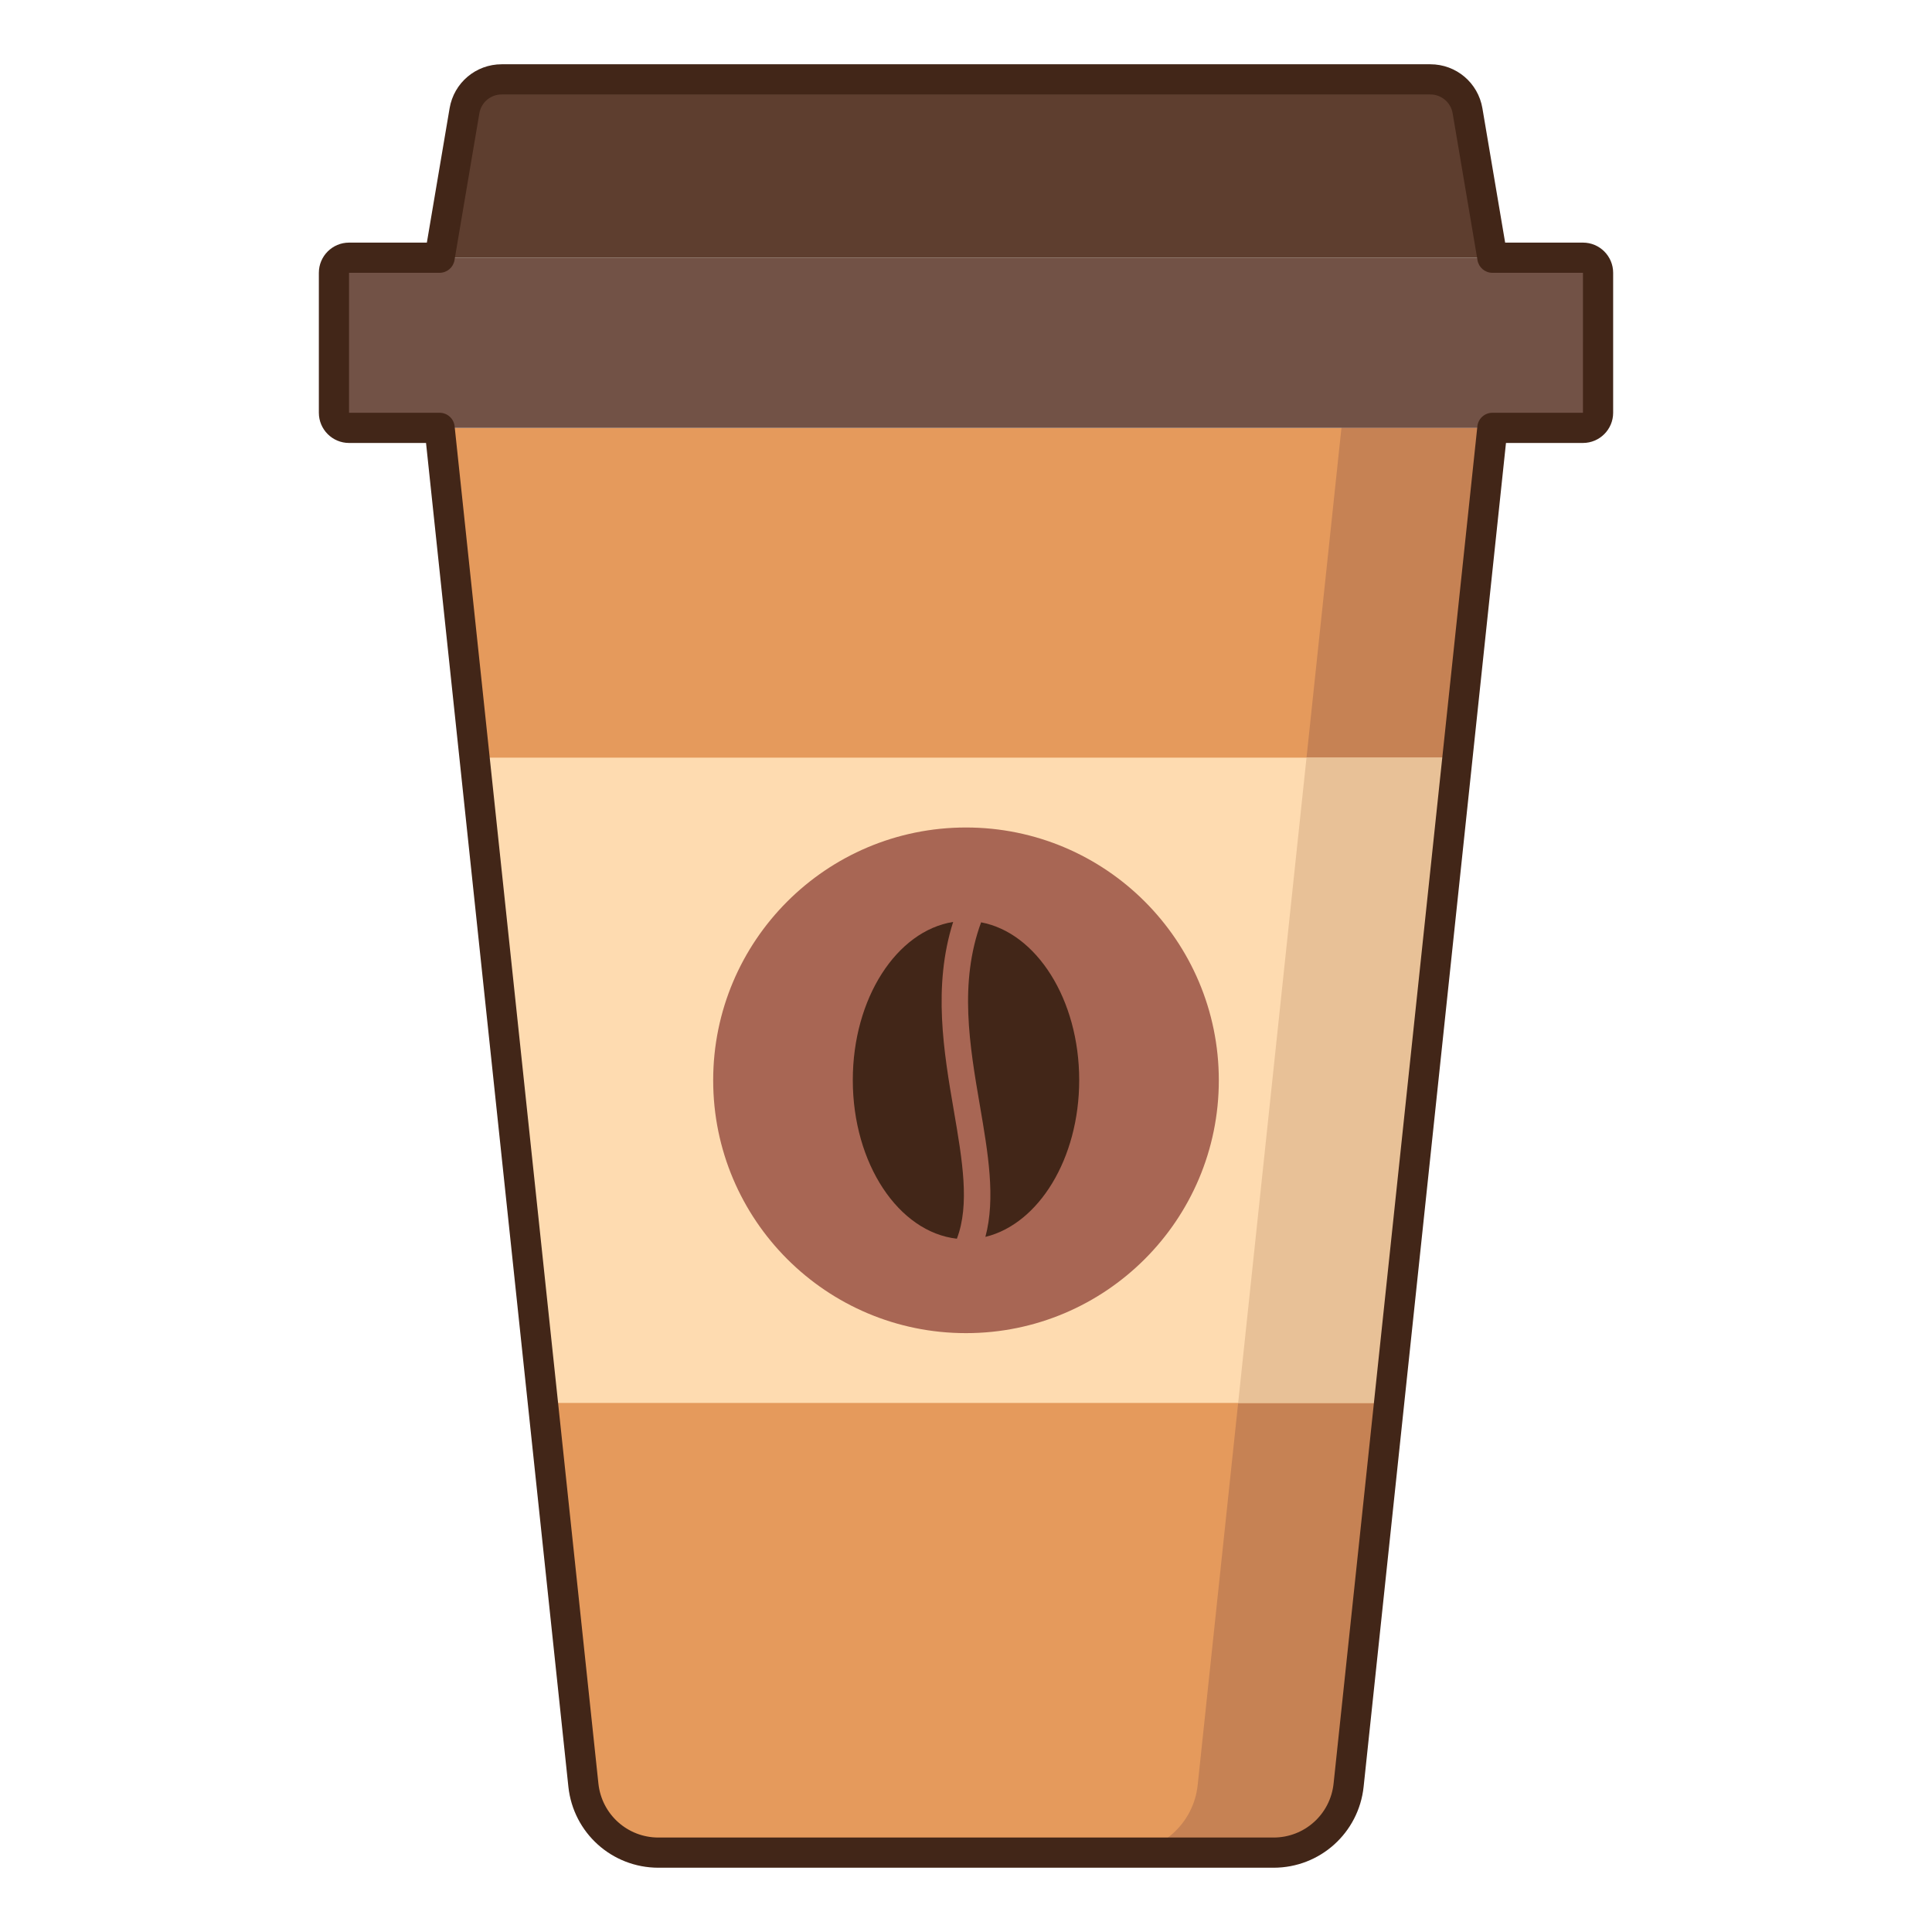 <svg xmlns="http://www.w3.org/2000/svg"  viewBox="0 0 256 256" width="64px" height="64px"><path fill="#E59A5C" d="M168.753,245.483H87.247c-5.115,0-9.405-3.86-9.944-8.947L58.25,56.695h139.5l-19.052,179.842 C178.159,241.623,173.868,245.483,168.753,245.483z"/><path fill="#C68254" d="M177.75,56.695l-19.052,179.842c-0.539,5.087-4.829,8.947-9.944,8.947h20 c5.115,0,9.406-3.86,9.944-8.947L197.75,56.695H177.75z"/><path fill="#725246" d="M209.75,34.147H46.25c-1.105,0-2,0.895-2,2v18.547c0,1.105,0.895,2,2,2h163.5c1.105,0,2-0.895,2-2 V36.147C211.75,35.043,210.855,34.147,209.75,34.147z"/><path fill="#5E3E2F" d="M197.75,34.147H58.25l3.295-19.465c0.407-2.405,2.49-4.165,4.93-4.165h123.05 c2.439,0,4.523,1.76,4.93,4.165L197.75,34.147z"/><g><polygon fill="#FEDBB0" points="184.062,185.9 193.12,100.395 62.88,100.395 71.938,185.9"/></g><g><polygon fill="#E8C197" points="173.12,100.395 164.062,185.9 184.062,185.9 193.12,100.395"/></g><g><circle cx="128" cy="143.147" r="33.5" fill="#A86654"/><path fill="#422618" d="M126.387,147.16c-1.334-7.772-2.81-16.448-0.089-25C118.816,123.349,113,132.275,113,143.115 c0,11.077,6.073,20.153,13.791,21.02C128.518,159.62,127.523,153.774,126.387,147.16z"/><path fill="#422618" d="M130.001,122.214c-2.94,8.008-1.53,16.292-0.151,24.327c1.072,6.246,2.092,12.228,0.72,17.353 c7.059-1.715,12.43-10.362,12.43-20.779C143,132.42,137.339,123.59,130.001,122.214z"/></g><g><path fill="#422618" d="M168.754,247.483H87.246c-6.155,0-11.285-4.616-11.933-10.736L56.451,58.695H46.25c-2.206,0-4-1.794-4-4 V36.147c0-2.206,1.794-4,4-4h10.311l3.013-17.799c0.572-3.379,3.475-5.832,6.901-5.832h123.051c3.427,0,6.329,2.453,6.901,5.832 l3.013,17.799h10.311c2.206,0,4,1.794,4,4v18.547c0,2.206-1.794,4-4,4h-10.201l-18.862,178.052 C180.039,242.867,174.909,247.483,168.754,247.483z M46.25,36.147v18.547h12c1.023,0,1.881,0.772,1.989,1.79l19.053,179.841 c0.432,4.081,3.851,7.158,7.954,7.158h81.508c4.104,0,7.522-3.077,7.954-7.157l19.053-179.841c0.108-1.018,0.966-1.79,1.989-1.79 h12V36.147h-12c-0.976,0-1.81-0.704-1.972-1.666l-3.295-19.465c-0.245-1.448-1.489-2.5-2.958-2.5H66.475 c-1.469,0-2.713,1.051-2.958,2.5l-3.295,19.465c-0.162,0.962-0.996,1.666-1.972,1.666H46.25z"/></g></svg>